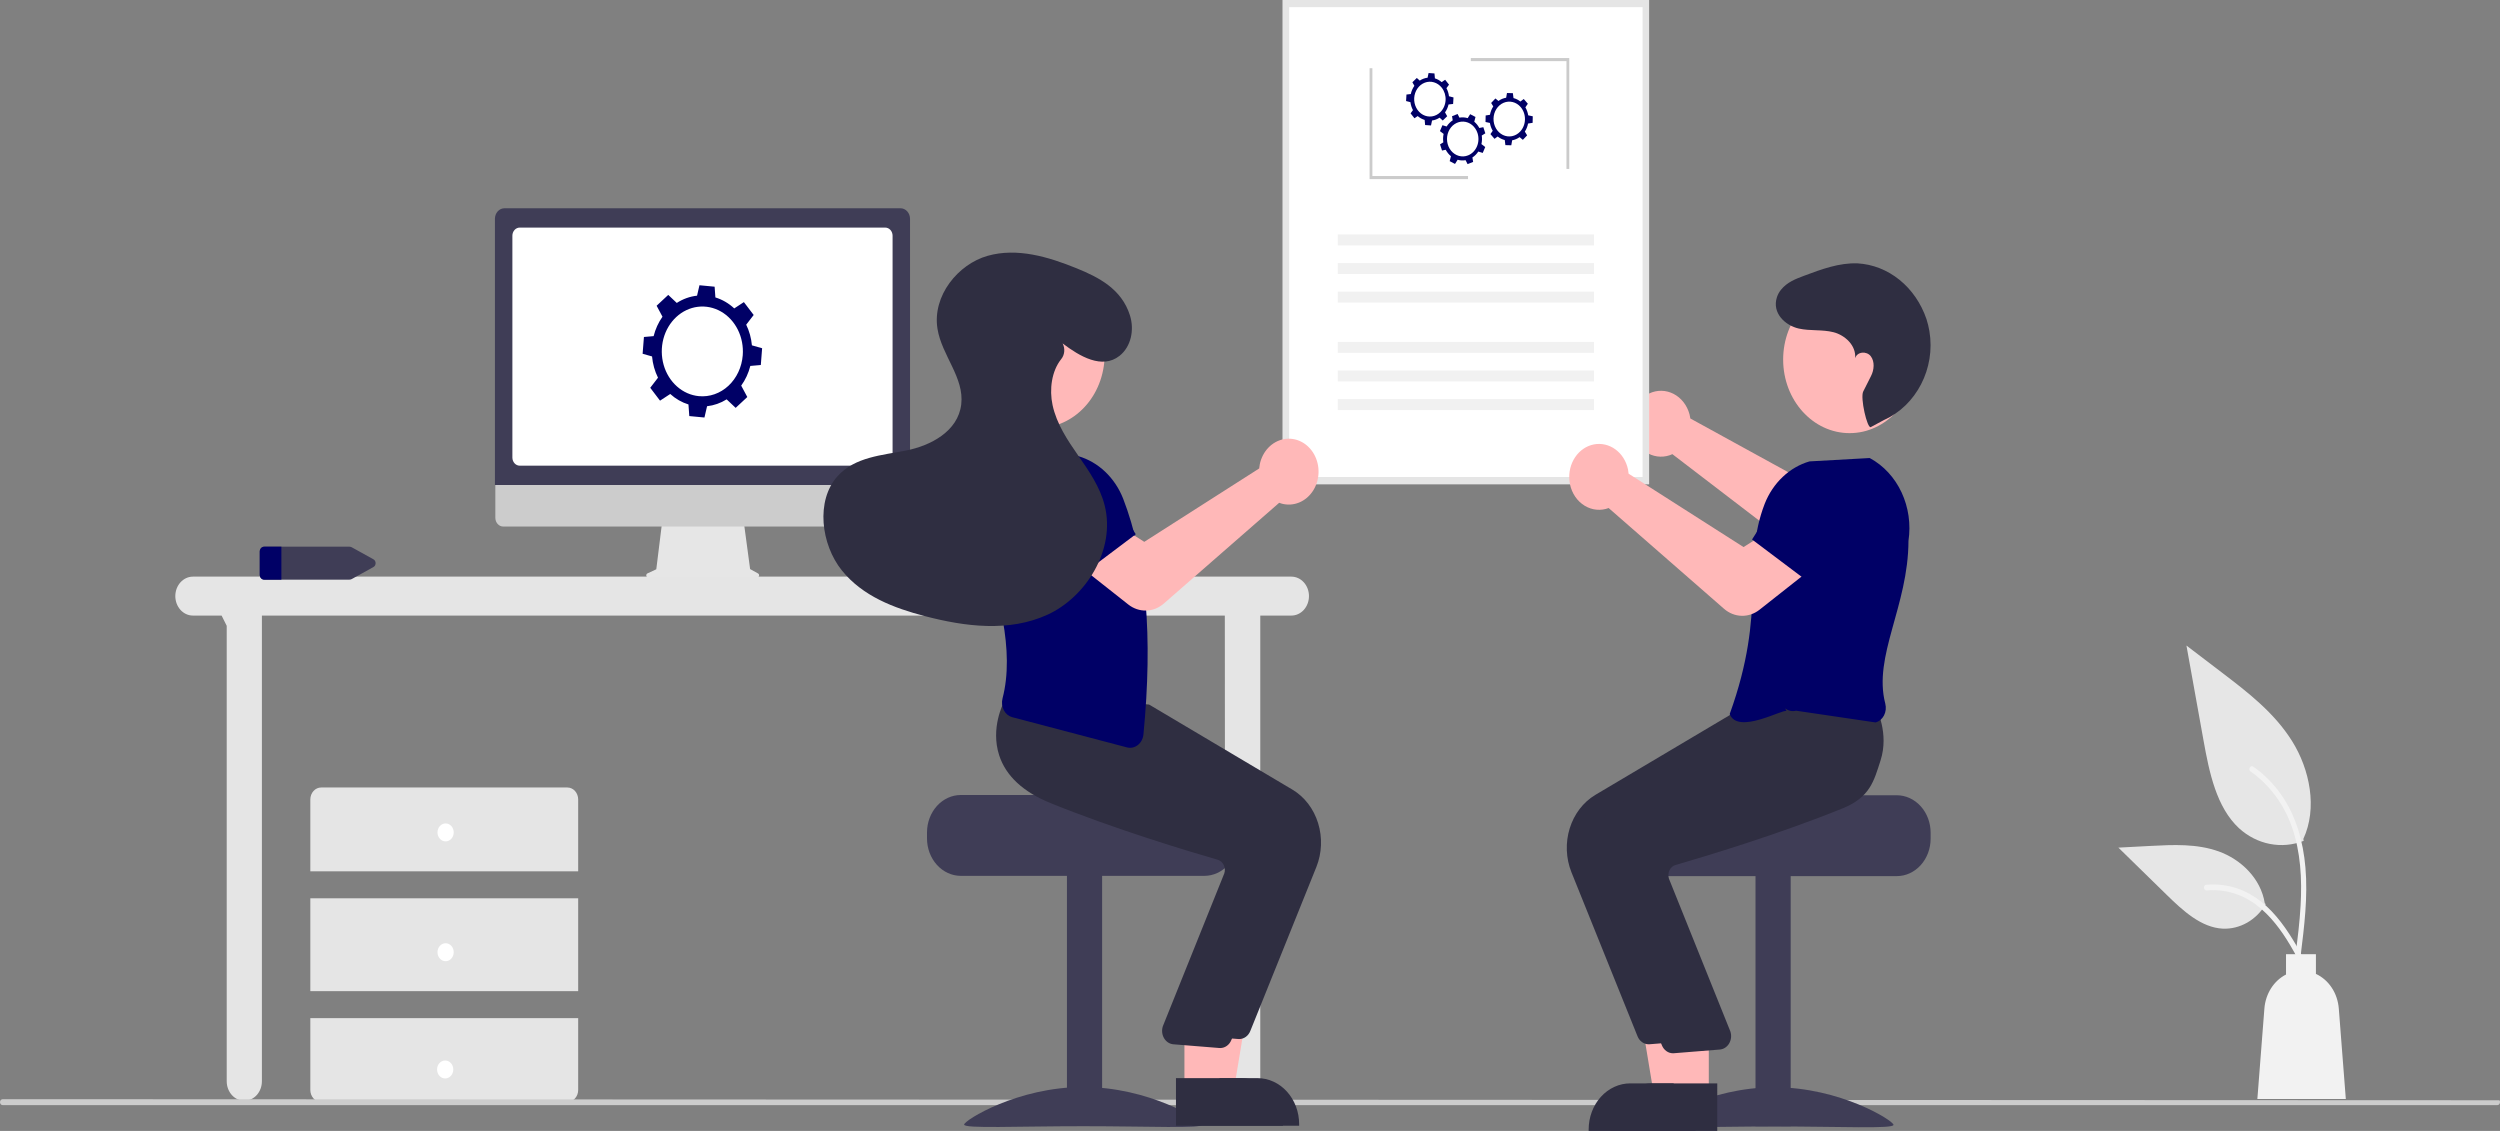 <svg width="294" height="133" viewBox="0 0 294 133" fill="none" xmlns="http://www.w3.org/2000/svg">
<rect x="0" y="0" width="294" height="133" fill="#808080" stroke="none"/>
<g clip-path="url(#clip0_211_2420)">
<path d="M193.946 46.273C194.399 46.057 194.888 45.949 195.381 45.957C195.874 45.964 196.36 46.087 196.808 46.317C197.255 46.547 197.653 46.879 197.977 47.291C198.3 47.703 198.541 48.186 198.684 48.709C198.729 48.874 198.763 49.043 198.786 49.214L212.766 56.888L216.002 54.515L220.027 59.645L215.087 64.086C214.493 64.616 213.76 64.92 212.998 64.953C212.236 64.985 211.484 64.745 210.855 64.267L196.671 53.409C196.565 53.459 196.457 53.502 196.348 53.539C195.876 53.697 195.379 53.743 194.889 53.674C194.4 53.605 193.93 53.422 193.509 53.137C193.088 52.852 192.726 52.472 192.447 52.022C192.168 51.572 191.978 51.061 191.89 50.524C191.864 50.368 191.846 50.211 191.838 50.052C191.799 49.26 191.98 48.472 192.357 47.797C192.733 47.121 193.288 46.59 193.946 46.273Z" fill="#FFB8B8"/>
<path d="M20.617 70.102C20.617 70.709 20.835 71.291 21.223 71.721C21.61 72.15 22.137 72.391 22.685 72.391H26.061L26.662 73.598V127.16C26.662 127.767 26.88 128.35 27.268 128.779C27.656 129.208 28.182 129.449 28.73 129.449C29.279 129.449 29.805 129.208 30.193 128.779C30.581 128.35 30.799 127.767 30.799 127.16V72.391H144.04L144.071 127.16C144.071 127.767 144.289 128.35 144.677 128.779C145.065 129.208 145.591 129.449 146.14 129.449C146.688 129.449 147.214 129.208 147.602 128.779C147.99 128.35 148.208 127.767 148.208 127.16V72.391H151.867C152.415 72.391 152.941 72.15 153.329 71.721C153.717 71.291 153.935 70.709 153.935 70.102C153.935 69.495 153.717 68.912 153.329 68.483C152.941 68.053 152.415 67.812 151.867 67.812H22.685C22.413 67.812 22.145 67.871 21.893 67.987C21.643 68.102 21.415 68.27 21.223 68.483C21.03 68.695 20.878 68.948 20.774 69.225C20.67 69.503 20.617 69.801 20.617 70.102Z" fill="#E5E5E5"/>
<path d="M67.994 102.471V94.017C67.994 93.644 67.86 93.285 67.622 93.021C67.383 92.757 67.059 92.609 66.722 92.609H37.767C37.43 92.609 37.106 92.757 36.867 93.021C36.629 93.285 36.494 93.644 36.494 94.017V102.471H67.994Z" fill="#E5E5E5"/>
<path d="M67.994 105.64H36.494V116.559H67.994V105.64Z" fill="#E5E5E5"/>
<path d="M36.494 119.729V128.182C36.494 128.556 36.629 128.914 36.867 129.178C37.106 129.442 37.43 129.591 37.767 129.591H66.722C67.059 129.591 67.383 129.442 67.622 129.178C67.86 128.914 67.994 128.556 67.994 128.182V119.729H36.494Z" fill="#E5E5E5"/>
<path d="M52.404 98.948C52.931 98.948 53.358 98.475 53.358 97.892C53.358 97.308 52.931 96.835 52.404 96.835C51.876 96.835 51.449 97.308 51.449 97.892C51.449 98.475 51.876 98.948 52.404 98.948Z" fill="white"/>
<path d="M52.404 113.037C52.931 113.037 53.358 112.564 53.358 111.98C53.358 111.397 52.931 110.924 52.404 110.924C51.876 110.924 51.449 111.397 51.449 111.98C51.449 112.564 51.876 113.037 52.404 113.037Z" fill="white"/>
<path d="M52.352 126.827C52.88 126.827 53.307 126.354 53.307 125.77C53.307 125.187 52.88 124.714 52.352 124.714C51.825 124.714 51.398 125.187 51.398 125.77C51.398 126.354 51.825 126.827 52.352 126.827Z" fill="white"/>
<path d="M30.545 64.83V67.627C30.555 67.779 30.619 67.921 30.722 68.022C30.826 68.123 30.961 68.175 31.099 68.166H41.096C41.191 68.166 41.285 68.142 41.37 68.095L43.893 66.697C43.976 66.658 44.047 66.593 44.097 66.51C44.147 66.426 44.173 66.329 44.173 66.229C44.173 66.129 44.147 66.031 44.097 65.948C44.047 65.865 43.976 65.799 43.893 65.76L41.37 64.362C41.285 64.316 41.191 64.291 41.096 64.291H31.099C30.961 64.283 30.826 64.334 30.722 64.435C30.619 64.536 30.555 64.678 30.545 64.83Z" fill="#3F3D56"/>
<path d="M31.099 64.291H33.091V68.166H31.099C30.961 68.175 30.826 68.123 30.722 68.022C30.619 67.921 30.555 67.779 30.545 67.627V64.83C30.555 64.678 30.619 64.536 30.722 64.435C30.826 64.334 30.961 64.283 31.099 64.291Z" fill="#000066"/>
<path d="M270.914 98.885C269.638 99.382 268.269 99.506 266.937 99.246C265.606 98.987 264.357 98.352 263.311 97.403C260.648 94.929 259.813 90.853 259.134 87.078C258.464 83.357 257.794 79.636 257.125 75.915L261.331 79.121C264.357 81.427 267.45 83.807 269.545 87.147C271.639 90.487 272.554 95.046 270.871 98.66" fill="#E6E6E6"/>
<path d="M270.554 112.401C270.98 108.968 271.418 105.491 271.119 102.021C270.854 98.939 270.005 95.929 268.276 93.461C267.358 92.154 266.241 91.034 264.975 90.151C264.645 89.92 264.342 90.499 264.67 90.729C266.86 92.261 268.554 94.523 269.507 97.189C270.56 100.154 270.73 103.387 270.548 106.536C270.438 108.441 270.206 110.333 269.971 112.223C269.953 112.309 269.964 112.399 270.004 112.475C270.043 112.552 270.107 112.609 270.183 112.635C270.26 112.658 270.342 112.646 270.412 112.603C270.481 112.559 270.533 112.486 270.554 112.401Z" fill="#F2F2F2"/>
<path d="M266.453 106.326C265.906 107.246 265.154 107.995 264.27 108.501C263.385 109.006 262.398 109.251 261.403 109.211C258.847 109.077 256.716 107.102 254.797 105.227L249.123 99.681L252.878 99.482C255.579 99.339 258.35 99.205 260.922 100.127C263.495 101.049 265.867 103.268 266.337 106.215" fill="#E6E6E6"/>
<path d="M271.758 114.375C269.708 110.361 267.331 105.899 263.084 104.474C261.903 104.078 260.664 103.937 259.435 104.057C259.048 104.094 259.145 104.755 259.531 104.718C261.592 104.528 263.648 105.13 265.354 106.423C266.995 107.66 268.274 109.379 269.355 111.203C270.018 112.32 270.612 113.484 271.205 114.647C271.395 115.019 271.95 114.751 271.758 114.375Z" fill="#F2F2F2"/>
<path d="M275.042 118.6C274.972 117.714 274.685 116.866 274.211 116.149C273.737 115.432 273.094 114.872 272.352 114.531V112.21H268.836V114.604C268.131 114.962 267.524 115.52 267.077 116.222C266.631 116.924 266.36 117.744 266.293 118.6L265.466 129.239H275.868L275.042 118.6Z" fill="#F2F2F2"/>
<path d="M0 129.614C0 129.521 0.034 129.431 0.093 129.365C0.153 129.299 0.234 129.262 0.318 129.262L293.798 129.39C293.973 129.39 294 129.42 294 129.614C294 129.707 293.966 129.797 293.907 129.863C293.847 129.929 293.766 129.966 293.682 129.966H0.318C0.234 129.966 0.153 129.929 0.093 129.863C0.034 129.797 0 129.707 0 129.614Z" fill="#CCCCCC"/>
<path d="M76.135 67.434L77.18 66.947L77.896 61.151H87.438L88.214 66.923L89.149 67.44C89.194 67.465 89.229 67.506 89.251 67.556C89.272 67.606 89.277 67.663 89.266 67.716C89.254 67.77 89.226 67.818 89.187 67.853C89.148 67.887 89.1 67.906 89.049 67.906H76.221C76.17 67.906 76.12 67.886 76.081 67.85C76.041 67.814 76.014 67.764 76.004 67.709C75.993 67.653 76.001 67.595 76.025 67.545C76.049 67.495 76.088 67.456 76.135 67.434Z" fill="#E6E6E6"/>
<path d="M58.253 60.894V53.578H106.977V60.894C106.977 61.166 106.879 61.427 106.705 61.62C106.532 61.813 106.296 61.921 106.05 61.922H59.179C58.933 61.921 58.697 61.813 58.524 61.62C58.35 61.427 58.253 61.166 58.253 60.894Z" fill="#CCCCCC"/>
<path d="M58.203 25.731C58.204 25.402 58.322 25.087 58.532 24.855C58.742 24.623 59.026 24.492 59.323 24.492H105.9C106.197 24.492 106.481 24.623 106.691 24.855C106.901 25.087 107.019 25.402 107.019 25.731V57.036H58.203V25.731Z" fill="#3F3D56"/>
<path d="M60.256 53.808V27.719C60.256 27.466 60.347 27.223 60.509 27.044C60.671 26.865 60.89 26.764 61.119 26.764H104.104C104.333 26.764 104.552 26.865 104.714 27.044C104.876 27.223 104.967 27.466 104.967 27.719V53.808C104.967 54.062 104.876 54.304 104.714 54.483C104.552 54.663 104.333 54.763 104.104 54.764H61.119C60.89 54.763 60.671 54.663 60.509 54.483C60.347 54.304 60.256 54.062 60.256 53.808Z" fill="white"/>
<path d="M150.85 0H193.929V56.939H150.85V0Z" fill="white"/>
<path d="M150.85 0H193.929V56.939H150.85V0ZM193.169 0.841H151.61V56.097H193.169V0.841Z" fill="#E5E5E5"/>
<path d="M187.457 27.573H157.322V28.862H187.457V27.573Z" fill="#F1F1F1"/>
<path d="M184.216 19.867H184.545V6.826H172.968V7.189H184.216V19.867Z" fill="#CBCBCB"/>
<path d="M161.063 21.063H172.64V20.7H161.392V8.022H161.063V21.063Z" fill="#CBCBCB"/>
<path d="M187.457 30.934H157.322V32.223H187.457V30.934Z" fill="#F1F1F1"/>
<path d="M187.457 34.295H157.322V35.584H187.457V34.295Z" fill="#F1F1F1"/>
<path d="M187.457 40.21H157.322V41.499H187.457V40.21Z" fill="#F1F1F1"/>
<path d="M187.457 43.571H157.322V44.86H187.457V43.571Z" fill="#F1F1F1"/>
<path d="M187.457 46.932H157.322V48.221H187.457V46.932Z" fill="#F1F1F1"/>
<path d="M170.102 10.368L170.406 9.956L169.948 9.379L169.54 9.66C169.304 9.455 169.034 9.304 168.745 9.216L168.693 8.637L168 8.588L167.884 9.138C167.558 9.177 167.244 9.293 166.962 9.479L166.619 9.168L166.097 9.675L166.332 10.092C166.129 10.377 165.984 10.707 165.908 11.06L165.4 11.117L165.355 11.883L165.866 12.015C165.909 12.346 166.01 12.664 166.164 12.951L165.884 13.331L166.341 13.908L166.718 13.649C166.961 13.86 167.24 14.015 167.539 14.103L167.594 14.704L168.286 14.754L168.409 14.171C168.722 14.129 169.024 14.015 169.296 13.837L169.668 14.174L170.189 13.667L169.935 13.215C170.13 12.94 170.271 12.623 170.349 12.285L170.886 12.225L170.931 11.459L170.4 11.321C170.36 10.984 170.258 10.66 170.102 10.368ZM169.377 13.196C169.102 13.464 168.762 13.635 168.399 13.688C168.036 13.741 167.667 13.674 167.339 13.495C167.011 13.316 166.738 13.034 166.555 12.683C166.372 12.333 166.287 11.93 166.31 11.526C166.334 11.122 166.465 10.734 166.688 10.413C166.91 10.091 167.214 9.85 167.56 9.72C167.906 9.589 168.28 9.575 168.633 9.68C168.987 9.784 169.304 10.003 169.546 10.307C169.869 10.715 170.034 11.248 170.002 11.79C169.97 12.332 169.745 12.838 169.377 13.196Z" fill="#000066"/>
<path d="M174.254 15.938L174.674 15.679L174.439 14.956L173.967 15.051C173.815 14.765 173.614 14.515 173.375 14.315L173.518 13.755L172.891 13.428L172.6 13.893C172.284 13.796 171.953 13.777 171.629 13.835L171.413 13.406L170.76 13.665L170.839 14.149C170.556 14.331 170.312 14.58 170.124 14.877L169.632 14.723L169.336 15.417L169.768 15.748C169.698 16.073 169.687 16.41 169.735 16.739L169.348 16.979L169.582 17.702L170.019 17.614C170.174 17.91 170.383 18.167 170.631 18.37L170.483 18.951L171.11 19.279L171.418 18.787C171.723 18.875 172.042 18.893 172.353 18.837L172.588 19.301L173.24 19.042L173.155 18.519C173.427 18.342 173.663 18.105 173.848 17.822L174.368 17.984L174.664 17.29L174.215 16.946C174.29 16.616 174.303 16.273 174.254 15.938ZM172.641 18.274C172.297 18.411 171.924 18.432 171.569 18.334C171.214 18.236 170.893 18.023 170.647 17.724C170.401 17.424 170.241 17.05 170.187 16.649C170.133 16.249 170.187 15.84 170.344 15.473C170.5 15.107 170.75 14.8 171.064 14.592C171.377 14.383 171.74 14.282 172.105 14.302C172.471 14.321 172.823 14.46 173.117 14.701C173.411 14.942 173.634 15.274 173.757 15.655C173.923 16.166 173.899 16.729 173.689 17.221C173.48 17.712 173.103 18.091 172.641 18.274Z" fill="#000066"/>
<path d="M179.385 12.623L179.673 12.199L179.195 11.643L178.798 11.941C178.555 11.747 178.279 11.608 177.988 11.533L177.914 10.957L177.221 10.938L177.124 11.493C176.8 11.546 176.49 11.676 176.216 11.874L175.861 11.579L175.359 12.108L175.608 12.515C175.415 12.809 175.283 13.145 175.219 13.501L174.713 13.58L174.696 14.347L175.212 14.457C175.266 14.786 175.379 15.099 175.544 15.379L175.277 15.771L175.755 16.327L176.123 16.052C176.373 16.252 176.657 16.395 176.959 16.469L177.035 17.067L177.728 17.086L177.83 16.499C178.142 16.443 178.44 16.316 178.704 16.126L179.088 16.445L179.591 15.916L179.321 15.476C179.506 15.193 179.635 14.87 179.701 14.528L180.236 14.444L180.253 13.677L179.717 13.563C179.665 13.228 179.552 12.909 179.385 12.623ZM178.762 15.482C178.497 15.761 178.164 15.947 177.803 16.016C177.443 16.085 177.072 16.035 176.737 15.871C176.403 15.707 176.12 15.436 175.924 15.094C175.729 14.752 175.629 14.353 175.638 13.948C175.647 13.543 175.764 13.151 175.975 12.82C176.186 12.489 176.48 12.234 176.822 12.088C177.163 11.943 177.536 11.912 177.893 12.001C178.25 12.09 178.575 12.294 178.827 12.587C179.165 12.981 179.348 13.507 179.336 14.049C179.324 14.592 179.118 15.108 178.762 15.482Z" fill="#000066"/>
<path d="M88.237 43.034L89.472 42.925L89.625 40.953L88.425 40.612C88.348 39.761 88.12 38.936 87.753 38.183L88.632 37.042L87.481 35.527L86.347 36.27C85.701 35.667 84.944 35.227 84.13 34.978L84.039 33.715L82.257 33.545L81.973 34.772C81.132 34.863 80.318 35.155 79.588 35.626L78.586 34.68L77.218 35.955L77.908 37.245C77.428 37.923 77.074 38.699 76.867 39.529L75.726 39.629L75.572 41.602L76.681 41.917C76.759 42.794 76.997 43.646 77.381 44.418L76.468 45.603L77.62 47.118L78.82 46.332C79.449 46.903 80.179 47.322 80.963 47.564L81.061 48.93L82.843 49.1L83.151 47.772C83.961 47.682 84.745 47.407 85.453 46.964L86.514 47.965L87.883 46.69L87.166 45.35C87.66 44.666 88.025 43.878 88.237 43.034ZM82.186 46.587C81.246 46.498 80.351 46.102 79.615 45.449C78.878 44.797 78.333 43.917 78.048 42.922C77.763 41.926 77.751 40.859 78.013 39.856C78.276 38.853 78.802 37.959 79.523 37.287C80.245 36.614 81.131 36.194 82.069 36.079C83.006 35.964 83.954 36.159 84.791 36.639C85.629 37.12 86.318 37.865 86.773 38.78C87.228 39.695 87.428 40.739 87.347 41.779C87.239 43.174 86.634 44.465 85.666 45.367C84.698 46.268 83.446 46.707 82.186 46.587Z" fill="#000066"/>
<path d="M223.064 93.522H207.789C207.789 94.008 192.045 94.403 192.045 94.403C191.798 94.609 191.573 94.845 191.374 95.107C190.776 95.897 190.449 96.895 190.451 97.925V98.629C190.451 99.797 190.87 100.916 191.616 101.742C192.362 102.568 193.373 103.032 194.428 103.032H223.064C224.119 103.031 225.13 102.567 225.876 101.741C226.621 100.916 227.041 99.797 227.042 98.629V97.925C227.04 96.758 226.621 95.639 225.875 94.814C225.13 93.988 224.119 93.524 223.064 93.522Z" fill="#3F3D56"/>
<path d="M210.584 102.857H206.448V132.443H210.584V102.857Z" fill="#3F3D56"/>
<path d="M194.675 132.282C194.675 132.777 200.943 132.473 208.675 132.473C216.407 132.473 222.675 132.777 222.675 132.282C222.675 131.787 216.407 127.864 208.675 127.864C200.943 127.864 194.675 131.787 194.675 132.282Z" fill="#3F3D56"/>
<path d="M198.409 128.815L194.508 128.814L192.652 117.615L198.41 117.615L198.409 128.815Z" fill="#FFB8B8"/>
<path d="M199.404 133L186.826 132.999V132.823C186.826 132.112 186.953 131.407 187.199 130.75C187.445 130.092 187.805 129.495 188.26 128.991C188.715 128.488 189.254 128.089 189.848 127.817C190.442 127.544 191.079 127.404 191.722 127.404H191.722L199.404 127.405L199.404 133Z" fill="#2F2E41"/>
<path d="M192.575 121.87L184.798 102.566C184.149 100.939 184.077 99.1 184.597 97.418C185.117 95.735 186.191 94.33 187.604 93.484L204.472 83.472L212.169 82.747L219.269 82.032L219.32 82.128C219.386 82.251 220.913 85.17 219.881 88.37C219.098 90.798 217.062 92.694 213.829 94.006C206.284 97.069 197.567 99.686 194.17 100.669C194.02 100.712 193.879 100.789 193.758 100.896C193.637 101.003 193.537 101.137 193.466 101.289C193.395 101.44 193.353 101.605 193.342 101.775C193.331 101.944 193.352 102.115 193.404 102.275L200.629 120.243C200.704 120.471 200.731 120.715 200.708 120.956C200.685 121.198 200.612 121.43 200.495 121.635C200.378 121.84 200.22 122.013 200.033 122.14C199.846 122.266 199.635 122.344 199.417 122.367L194.018 122.802C193.972 122.806 193.927 122.809 193.881 122.809C193.605 122.809 193.334 122.72 193.102 122.553C192.871 122.387 192.687 122.149 192.575 121.87Z" fill="#2F2E41"/>
<path d="M200.954 128.815L197.054 128.814L195.198 117.615L200.955 117.615L200.954 128.815Z" fill="#FFB8B8"/>
<path d="M201.949 133L189.372 132.999V132.823C189.372 132.112 189.498 131.407 189.744 130.75C189.99 130.092 190.351 129.495 190.805 128.991C191.26 128.488 191.8 128.089 192.394 127.817C192.988 127.544 193.624 127.404 194.267 127.404H194.268L201.95 127.405L201.949 133Z" fill="#2F2E41"/>
<path d="M195.438 122.926L187.662 103.622C187.012 101.995 186.941 100.157 187.461 98.474C187.981 96.791 189.054 95.387 190.468 94.541L207.336 84.528L215.033 83.803L220.594 83.269L220.593 83.185C220.659 83.307 222.185 86.226 221.153 89.427C220.371 91.854 219.925 93.751 216.693 95.063C209.147 98.125 200.431 100.743 197.033 101.726C196.883 101.768 196.743 101.846 196.622 101.953C196.5 102.059 196.401 102.193 196.33 102.346C196.259 102.496 196.216 102.662 196.205 102.831C196.195 103.001 196.216 103.171 196.267 103.332L203.492 121.3C203.568 121.527 203.595 121.771 203.572 122.013C203.548 122.254 203.475 122.486 203.358 122.692C203.241 122.897 203.083 123.069 202.896 123.196C202.709 123.323 202.499 123.401 202.28 123.423L196.882 123.858C196.836 123.863 196.79 123.865 196.745 123.865C196.468 123.865 196.198 123.777 195.966 123.61C195.734 123.443 195.551 123.206 195.438 122.926Z" fill="#2F2E41"/>
<path d="M210.094 83.622C209.721 83.33 204.367 86.439 203.412 83.974C207.867 71.647 204.797 66.323 207.526 59.254C208.006 58.035 208.73 56.952 209.643 56.087C210.556 55.222 211.634 54.597 212.797 54.26L219.876 53.864L219.913 53.884C221.51 54.75 222.813 56.163 223.628 57.913C224.443 59.664 224.727 61.658 224.437 63.601C224.412 71.294 220.254 77.162 221.708 82.742C221.769 82.975 221.786 83.22 221.76 83.461C221.734 83.702 221.663 83.935 221.554 84.145C221.447 84.349 221.305 84.526 221.134 84.665C220.964 84.805 220.769 84.905 220.562 84.959L211.215 83.578C210.996 83.636 210.769 83.641 210.549 83.594C210.329 83.547 210.12 83.448 209.937 83.304L210.094 83.622Z" fill="#000066"/>
<path d="M217.514 50.937C221.83 50.937 225.329 47.064 225.329 42.287C225.329 37.509 221.83 33.636 217.514 33.636C213.198 33.636 209.699 37.509 209.699 42.287C209.699 47.064 213.198 50.937 217.514 50.937Z" fill="#FFB8B8"/>
<path d="M202.753 71.601L189.175 59.744C189.067 59.786 188.957 59.822 188.845 59.851C188.366 59.975 187.868 59.986 187.385 59.884C186.902 59.781 186.443 59.567 186.039 59.255C185.633 58.944 185.291 58.539 185.037 58.07C184.784 57.6 184.623 57.076 184.567 56.532C184.463 55.549 184.703 54.56 185.236 53.766C185.77 52.973 186.558 52.435 187.438 52.264C188.318 52.093 189.225 52.301 189.971 52.846C190.717 53.39 191.247 54.23 191.451 55.193C191.486 55.361 191.511 55.532 191.524 55.705L205.041 64.336L208.405 62.193L212.131 67.593L206.908 71.713C206.297 72.192 205.562 72.439 204.814 72.419C204.065 72.399 203.343 72.112 202.753 71.601Z" fill="#FFB8B8"/>
<path d="M213.788 69.274L206.041 63.443L209.681 57.734C210.165 56.977 210.875 56.432 211.686 56.197C212.497 55.963 213.357 56.053 214.113 56.452C214.879 56.856 215.488 57.55 215.832 58.408C216.176 59.266 216.232 60.231 215.989 61.131L213.788 69.274Z" fill="#000066"/>
<path d="M220.003 50.227C219.588 50.428 218.737 46.766 219.118 46.033C219.685 44.944 219.651 44.951 220.027 44.231C220.403 43.51 220.487 42.523 220.001 41.889C219.514 41.255 218.387 41.339 218.164 42.134C218.307 40.624 216.958 39.41 215.621 39.069C214.285 38.728 212.875 38.94 211.53 38.636C209.971 38.284 208.348 36.836 208.97 34.938C209.077 34.621 209.237 34.331 209.441 34.08C210.16 33.185 211.166 32.803 212.15 32.434C214.196 31.665 216.297 30.887 218.457 30.972C220.236 31.075 221.949 31.749 223.387 32.913C224.825 34.078 225.925 35.681 226.553 37.526C226.702 37.988 226.817 38.462 226.898 38.944C227.639 43.355 225.325 47.706 221.566 49.386L220.003 50.227Z" fill="#2F2E41"/>
<path d="M109.015 97.894V98.598C109.016 99.766 109.435 100.885 110.181 101.71C110.927 102.536 111.938 103 112.992 103.001H141.629C142.684 103 143.695 102.536 144.441 101.711C145.187 100.885 145.606 99.766 145.606 98.598V97.894C145.608 96.864 145.281 95.865 144.683 95.076C144.484 94.814 144.259 94.578 144.012 94.372C144.012 94.372 128.268 93.977 128.268 93.491H112.992C111.938 93.493 110.927 93.957 110.182 94.782C109.436 95.608 109.017 96.727 109.015 97.894Z" fill="#3F3D56"/>
<path d="M129.609 102.826H125.473V132.412H129.609V102.826Z" fill="#3F3D56"/>
<path d="M127.382 127.833C119.65 127.833 113.382 131.756 113.382 132.251C113.382 132.746 119.65 132.442 127.382 132.442C135.114 132.442 141.382 132.746 141.382 132.251C141.382 131.756 135.114 127.833 127.382 127.833Z" fill="#3F3D56"/>
<path d="M141.197 117L146.954 116.999L145.098 128.199L141.197 128.199L141.197 117Z" fill="#FFB8B8"/>
<path d="M140.202 126.789L147.884 126.788H147.885C148.528 126.788 149.164 126.929 149.758 127.201C150.352 127.473 150.892 127.872 151.347 128.376C151.801 128.879 152.162 129.476 152.408 130.134C152.654 130.791 152.78 131.496 152.78 132.208V132.384L140.203 132.384L140.202 126.789Z" fill="#2F2E41"/>
<path d="M145.725 122.193C145.68 122.193 145.634 122.191 145.588 122.186L140.19 121.751C139.972 121.728 139.761 121.651 139.574 121.524C139.387 121.397 139.229 121.224 139.112 121.019C138.995 120.814 138.922 120.582 138.898 120.34C138.875 120.099 138.902 119.855 138.978 119.627L146.203 101.659C146.254 101.499 146.275 101.329 146.265 101.159C146.254 100.989 146.212 100.824 146.14 100.673C146.069 100.521 145.97 100.387 145.848 100.28C145.727 100.173 145.587 100.096 145.437 100.054C142.039 99.071 133.323 96.453 125.777 93.391C122.545 92.078 120.509 90.182 119.726 87.754C118.694 84.554 120.221 81.635 120.286 81.513L120.337 81.417L127.437 82.131L135.135 82.856L152.003 92.868C153.416 93.714 154.49 95.119 155.009 96.802C155.529 98.485 155.458 100.323 154.808 101.95L147.032 121.254C146.919 121.533 146.736 121.771 146.504 121.938C146.272 122.104 146.002 122.193 145.725 122.193Z" fill="#2F2E41"/>
<path d="M139.288 117L145.045 116.999L143.189 128.199L139.288 128.199L139.288 117Z" fill="#FFB8B8"/>
<path d="M138.293 126.789L145.975 126.788H145.976C146.619 126.788 147.255 126.929 147.849 127.201C148.443 127.473 148.983 127.872 149.438 128.376C149.892 128.879 150.253 129.476 150.499 130.134C150.745 130.791 150.871 131.496 150.871 132.208V132.384L138.293 132.384L138.293 126.789Z" fill="#2F2E41"/>
<path d="M143.498 123.25C143.453 123.25 143.407 123.247 143.361 123.243L137.963 122.807C137.744 122.785 137.534 122.707 137.347 122.581C137.16 122.454 137.002 122.281 136.884 122.076C136.767 121.871 136.694 121.638 136.671 121.397C136.648 121.156 136.675 120.912 136.751 120.684L143.975 102.716C144.027 102.556 144.048 102.385 144.037 102.216C144.027 102.046 143.984 101.881 143.913 101.73C143.842 101.578 143.742 101.444 143.621 101.337C143.5 101.23 143.36 101.153 143.209 101.11C139.812 100.127 131.096 97.51 123.55 94.447C120.317 93.135 118.281 91.239 117.499 88.811C116.467 85.611 117.993 82.692 118.059 82.569L118.11 82.473L125.21 83.188L132.907 83.912L149.775 93.925C151.189 94.771 152.262 96.175 152.782 97.859C153.302 99.541 153.23 101.379 152.581 103.006L144.804 122.31C144.692 122.59 144.509 122.827 144.277 122.994C144.045 123.161 143.774 123.25 143.498 123.25Z" fill="#2F2E41"/>
<path d="M116.297 54.905C116.823 54.169 117.57 53.666 118.402 53.486C119.234 53.306 120.097 53.462 120.835 53.925C121.564 54.382 122.124 55.11 122.415 55.98C122.706 56.85 122.71 57.806 122.426 58.679L120.288 65.254L111.53 61.57L116.297 54.905Z" fill="#000066"/>
<path d="M133.806 87.62C133.623 87.763 133.414 87.862 133.194 87.909C132.973 87.956 132.746 87.951 132.528 87.893L119.044 84.343C118.837 84.289 118.643 84.19 118.472 84.05C118.302 83.91 118.159 83.733 118.053 83.529C117.943 83.319 117.873 83.086 117.846 82.845C117.82 82.604 117.838 82.36 117.899 82.126C119.353 76.546 117.446 69.629 115.169 62.985C114.88 61.042 115.163 59.048 115.978 57.298C116.793 55.547 118.096 54.134 119.693 53.268L119.73 53.248L126.81 53.644C127.972 53.981 129.05 54.606 129.963 55.471C130.876 56.336 131.6 57.419 132.081 58.638C134.809 65.707 135.591 74.778 134.469 86.37C134.445 86.618 134.373 86.858 134.259 87.074C134.145 87.289 133.99 87.475 133.806 87.62Z" fill="#000066"/>
<path d="M129.807 43.056C130.498 38.34 127.605 33.897 123.345 33.132C119.084 32.367 115.07 35.569 114.379 40.285C113.687 45.001 116.581 49.444 120.841 50.21C125.101 50.975 129.115 47.772 129.807 43.056Z" fill="#FFB8B8"/>
<path d="M132.698 71.098L127.476 66.977L131.202 61.577L134.566 63.721L148.082 55.089C148.096 54.917 148.12 54.746 148.155 54.577C148.314 53.831 148.668 53.154 149.174 52.632C149.681 52.109 150.315 51.764 150.999 51.64C151.682 51.517 152.383 51.62 153.013 51.938C153.643 52.255 154.173 52.773 154.538 53.424C154.902 54.076 155.084 54.832 155.06 55.598C155.036 56.364 154.808 57.104 154.404 57.727C153.999 58.349 153.438 58.824 152.789 59.093C152.141 59.361 151.435 59.411 150.761 59.236C150.65 59.206 150.54 59.17 150.432 59.128L136.854 70.986C136.264 71.496 135.541 71.783 134.793 71.803C134.044 71.823 133.31 71.576 132.698 71.098Z" fill="#FFB8B8"/>
<path d="M123.618 60.515C123.375 59.616 123.43 58.65 123.774 57.792C124.118 56.934 124.728 56.241 125.493 55.837C126.25 55.438 127.11 55.347 127.921 55.582C128.732 55.816 129.442 56.361 129.925 57.119L133.566 62.827L125.819 68.659L123.618 60.515Z" fill="#000066"/>
<path d="M124.977 40.419C125.124 40.706 125.185 41.038 125.151 41.366C125.117 41.695 124.99 42.002 124.788 42.246C123.678 43.636 123.382 45.787 123.782 47.64C124.262 49.863 125.537 51.758 126.796 53.571C128.055 55.383 129.358 57.245 129.911 59.447C131.22 64.662 127.703 70.223 123.184 72.289C118.665 74.355 113.518 73.7 108.76 72.456C105.169 71.516 101.462 70.134 99.006 67.085C96.55 64.036 95.899 58.875 98.509 55.987C100.555 53.724 103.741 53.541 106.588 52.974C109.435 52.407 112.659 50.736 113.041 47.562C113.42 44.408 110.75 41.801 110.248 38.668C109.622 34.773 112.683 31.061 116.147 30.084C119.61 29.107 123.263 30.192 126.619 31.556C129.199 32.606 131.898 33.975 132.88 37.084C133.427 38.813 133.002 40.784 131.655 41.848C129.604 43.468 126.967 41.904 124.958 40.382L124.977 40.419Z" fill="#2F2E41"/>
</g>
<defs>
<clipPath id="clip0_211_2420">
<rect width="294" height="133" fill="white"/>
</clipPath>
</defs>
</svg>
